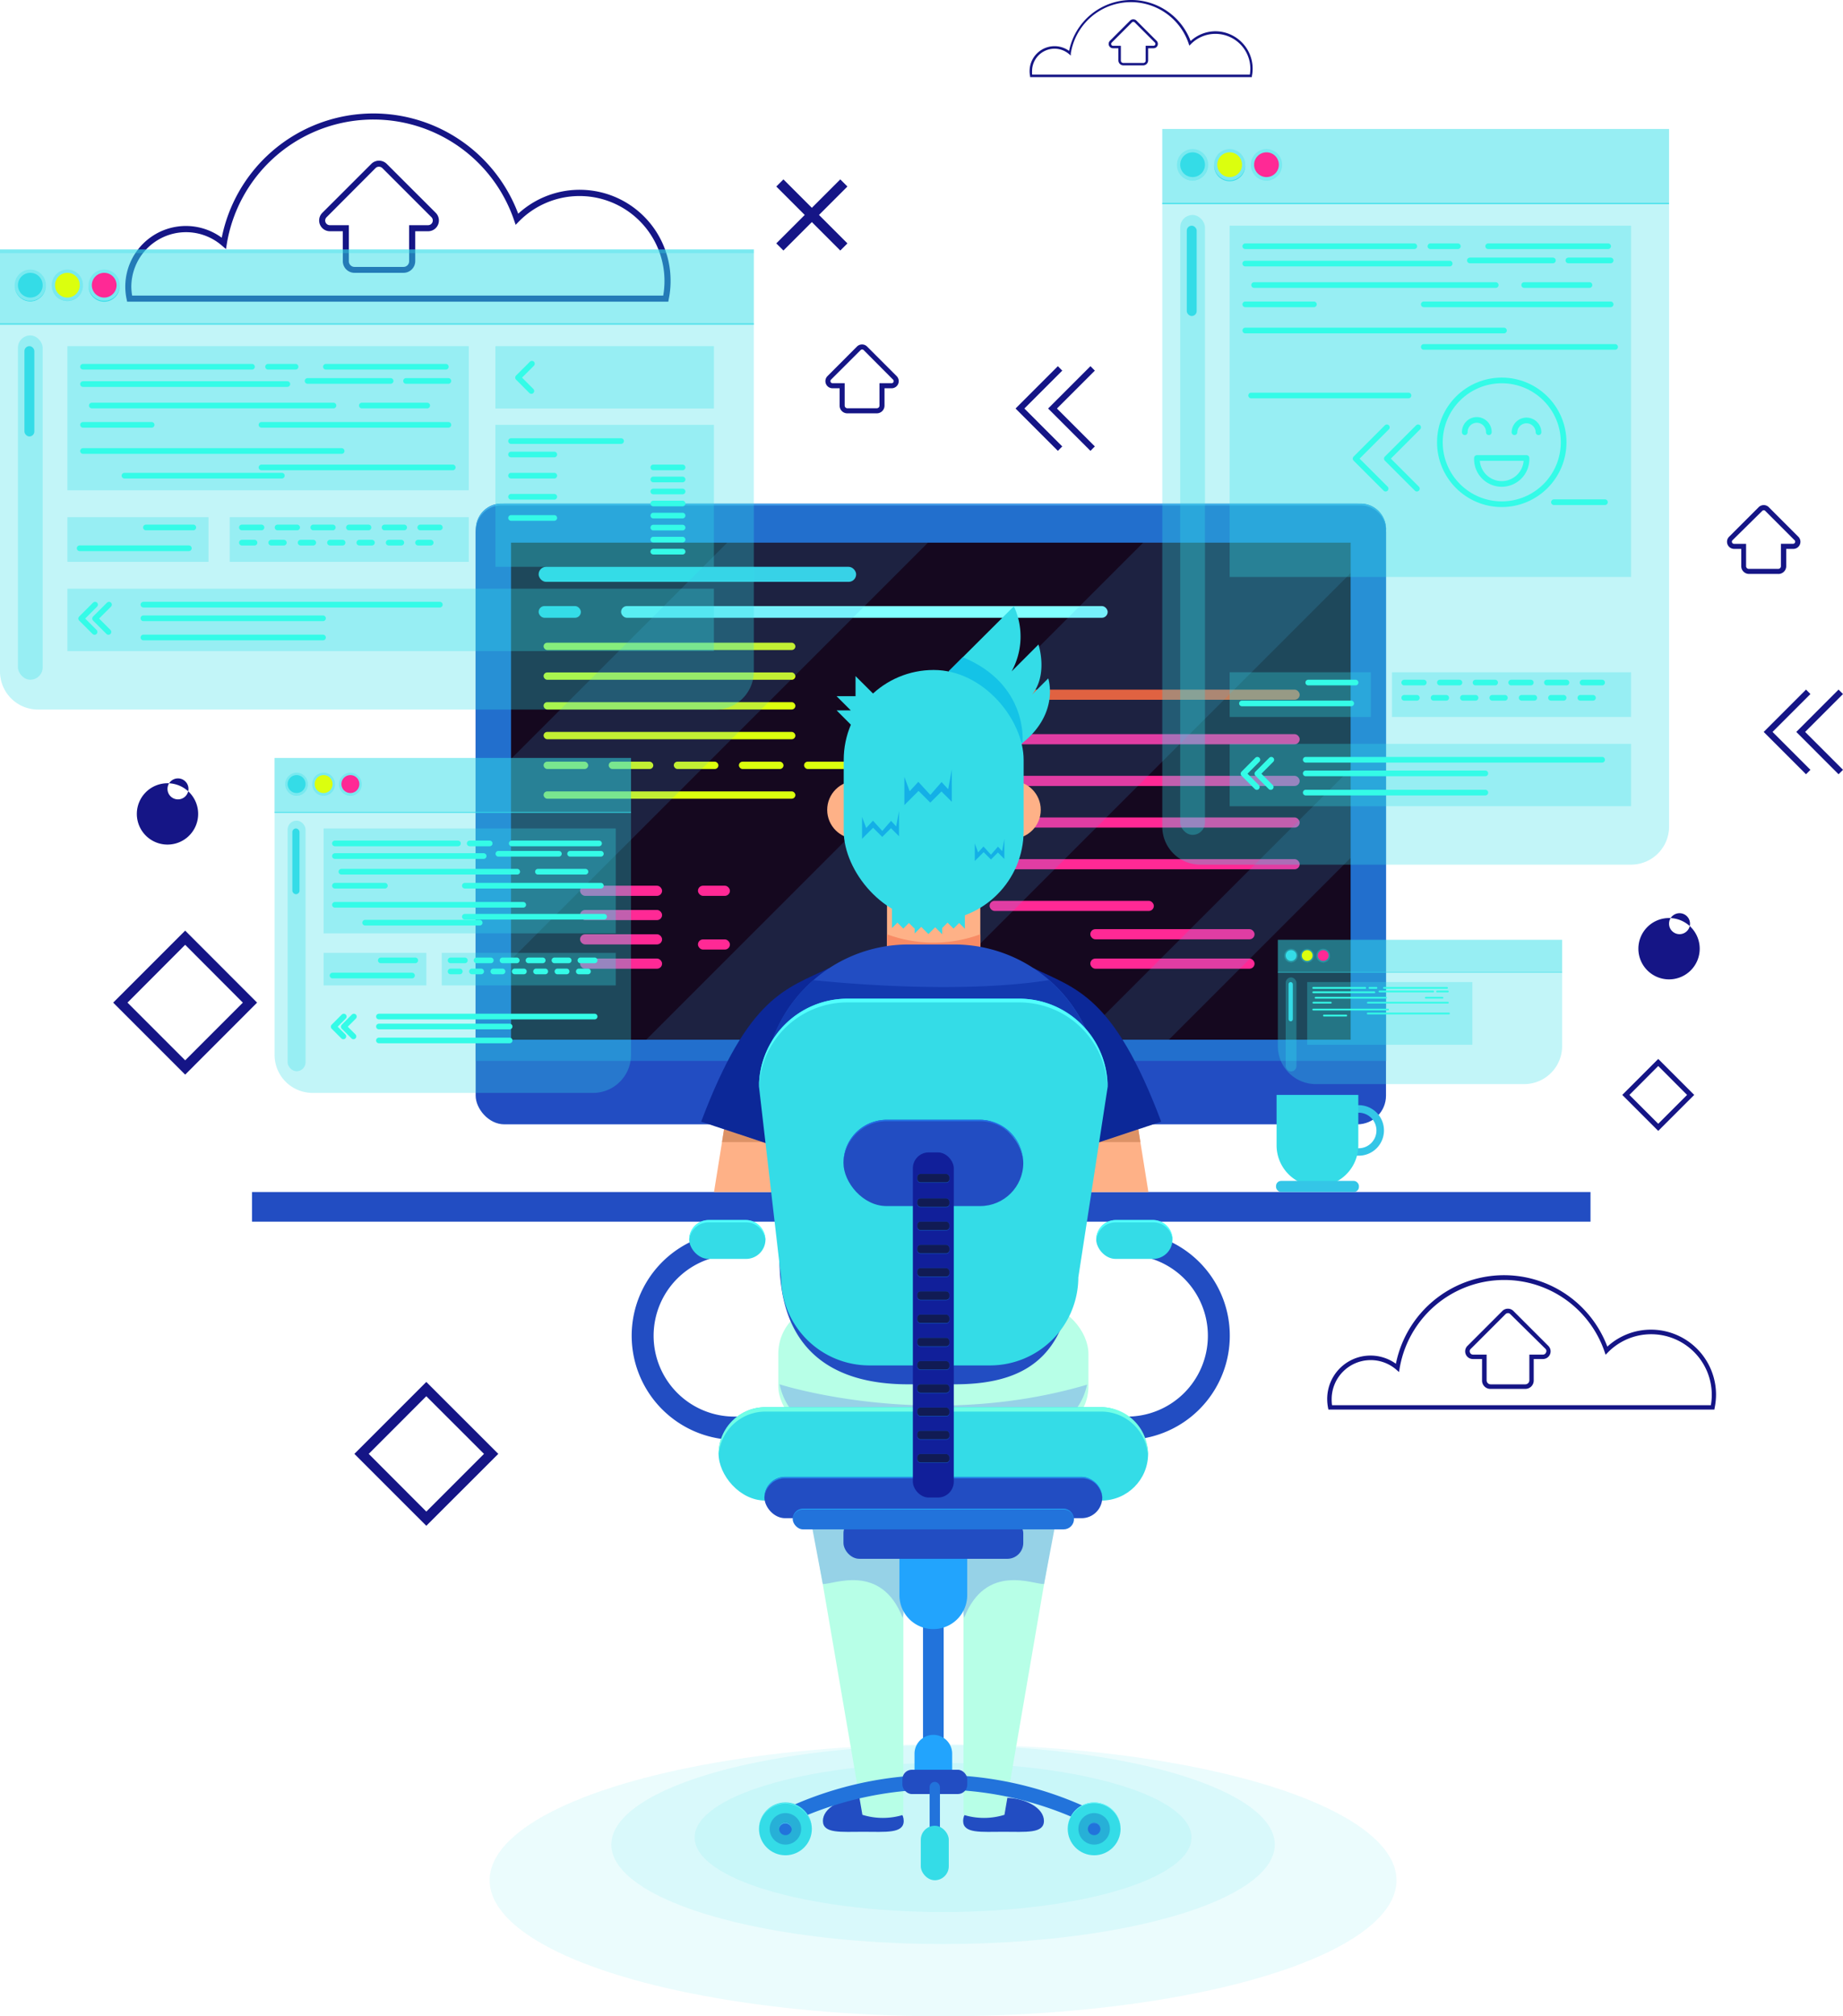 <svg xmlns="http://www.w3.org/2000/svg" width="325.12" height="355.603" viewBox="0 0 325.12 355.603"><defs><style>.a,.ak,.al,.g{fill:#34dce7;}.a{opacity:0.1;}.b,.w{fill:#224dc2;}.c{fill:#226fcd;}.d{fill:#479ee8;}.e{fill:#15081f;}.f{fill:#80ffff;}.h{fill:#dbff0e;}.i{fill:#ff551f;}.j{fill:#ff2995;}.k{opacity:0.17;}.l{fill:#feb187;}.m{fill:#f88b65;}.n{fill:#b7ffe7;}.o{fill:#96d2e7;}.p{fill:#14c3e7;}.q{fill:#14afe7;}.r{fill:#dc9266;}.s{fill:#0c2898;}.t{fill:#133aaf;}.u{fill:#2273db;}.v{fill:#22a4fd;}.w{opacity:0.65;}.x{fill:#52fffd;}.y{fill:#70ffe7;}.z{fill:#2293f0;}.aa{fill:#22b2ff;}.ab{fill:#7ff;}.ac{fill:#27b0d7;}.ad{fill:#5fffff;}.ae{fill:#226ee5;}.af{fill:#111f9a;}.ag{fill:#1159c9;}.ah{fill:#111b54;}.ai{fill:#34c6e7;}.aj{fill:#151586;}.ak{opacity:0.3;}.al{opacity:0.66;}.am{fill:none;stroke:#34fbe7;stroke-linecap:round;stroke-linejoin:round;}.an{fill:#34fbe7;}</style></defs><g transform="translate(0 0.001)"><g transform="translate(0 -0.001)"><ellipse class="a" cx="79.988" cy="23.987" rx="79.988" ry="23.987" transform="translate(86.377 307.63)"/><ellipse class="a" cx="58.523" cy="17.544" rx="58.523" ry="17.544" transform="translate(107.842 307.781)"/><ellipse class="a" cx="43.821" cy="13.143" rx="43.821" ry="13.143" transform="translate(122.544 310.927)"/><rect class="b" width="236.124" height="5.23" transform="translate(44.454 210.231)"/><rect class="b" width="160.591" height="109.481" rx="5.05" transform="translate(83.909 88.81)"/><path class="c" d="M250.275,99.67H98.675a4.509,4.509,0,0,0-4.455,4.455v93.852H254.775V104.17a4.509,4.509,0,0,0-4.5-4.5Z" transform="translate(-10.267 -10.86)"/><path class="d" d="M250.275,99.67H98.675a4.509,4.509,0,0,0-4.455,4.455v.321a4.509,4.509,0,0,1,4.455-4.455h151.6a4.509,4.509,0,0,1,4.5,4.455v-.321a4.509,4.509,0,0,0-4.5-4.455Z" transform="translate(-10.267 -10.86)"/><rect class="e" width="148.107" height="87.66" transform="translate(90.155 95.707)"/><rect class="f" width="85.842" height="2.067" rx="1.034" transform="translate(109.561 106.889)"/><rect class="g" width="56.01" height="2.655" rx="1.328" transform="translate(95.02 99.966)"/><rect class="g" width="7.449" height="2.067" rx="1.034" transform="translate(95.02 106.889)"/><rect class="h" width="44.418" height="1.292" rx="0.646" transform="translate(95.893 113.349)"/><rect class="h" width="44.418" height="1.292" rx="0.646" transform="translate(95.893 118.597)"/><rect class="h" width="44.418" height="1.292" rx="0.646" transform="translate(95.893 123.836)"/><rect class="h" width="44.418" height="1.292" rx="0.646" transform="translate(95.893 129.085)"/><rect class="h" width="7.868" height="1.292" rx="0.646" transform="translate(95.893 134.333)"/><rect class="h" width="7.868" height="1.292" rx="0.646" transform="translate(107.378 134.333)"/><rect class="h" width="7.868" height="1.292" rx="0.646" transform="translate(118.864 134.333)"/><rect class="h" width="7.868" height="1.292" rx="0.646" transform="translate(130.349 134.333)"/><rect class="h" width="7.868" height="1.292" rx="0.646" transform="translate(141.844 134.333)"/><rect class="h" width="7.868" height="1.292" rx="0.646" transform="translate(153.329 134.333)"/><rect class="h" width="44.418" height="1.292" rx="0.646" transform="translate(95.893 139.572)"/><rect class="i" width="54.701" height="1.791" rx="0.895" transform="translate(174.571 121.627)"/><rect class="j" width="54.701" height="1.791" rx="0.895" transform="translate(174.571 129.477)"/><rect class="j" width="54.701" height="1.791" rx="0.895" transform="translate(174.571 136.828)"/><rect class="j" width="54.701" height="1.791" rx="0.895" transform="translate(174.571 144.17)"/><rect class="j" width="54.701" height="1.791" rx="0.895" transform="translate(174.571 151.521)"/><rect class="j" width="28.976" height="1.791" rx="0.895" transform="translate(174.571 158.872)"/><rect class="j" width="28.976" height="1.791" rx="0.895" transform="translate(192.338 163.871)"/><rect class="j" width="28.976" height="1.791" rx="0.895" transform="translate(192.338 169.056)"/><rect class="j" width="14.47" height="1.791" rx="0.895" transform="translate(102.326 169.056)"/><rect class="j" width="14.47" height="1.791" rx="0.895" transform="translate(102.326 164.771)"/><rect class="j" width="14.47" height="1.791" rx="0.895" transform="translate(102.326 160.485)"/><rect class="j" width="14.47" height="1.791" rx="0.895" transform="translate(102.326 156.208)"/><rect class="j" width="5.64" height="1.791" rx="0.895" transform="translate(123.123 156.208)"/><rect class="j" width="5.64" height="1.791" rx="0.895" transform="translate(123.123 165.679)"/><g class="k" transform="translate(90.155 95.707)"><path class="d" d="M261.555,167.886V152.15l-47.795,47.8h15.727Z" transform="translate(-113.448 -112.285)"/><path class="d" d="M169.917,195.07,252.2,112.783V107.41H215.609L127.94,195.07Z" transform="translate(-104.096 -107.41)"/><path class="d" d="M101.18,145.537v35.427l73.546-73.555H139.307Z" transform="translate(-101.18 -107.41)"/></g><rect class="l" width="16.457" height="12.385" transform="translate(156.474 155.058)"/><path class="m" d="M175.61,184.92a23.666,23.666,0,0,0,16.457,0v3.564l-4.526.829-3.7.757-8.233-2.718Z" transform="translate(-19.136 -20.149)"/><rect class="n" width="54.709" height="23.015" rx="8.65" transform="translate(137.299 230.101)"/><path class="o" d="M208.586,274.062c-28.228,8.331-54.237-.062-54.246-.062a11.236,11.236,0,0,0,10.969,8.982h32.318A11.245,11.245,0,0,0,208.586,274.062Z" transform="translate(-16.818 -29.856)"/><path class="g" d="M187.84,131.45,199.325,120a12.742,12.742,0,0,1-.4,11.485l4.74-4.74s2.13,6.4-2.192,9.9l3.912-3.921s2.459,7.271-6.62,12.84Z" transform="translate(-20.468 -13.075)"/><path class="p" d="M197.237,144.666l3.618.472h0c0-.276.953-10.3-10.55-15.058l-2.495,2.495Z" transform="translate(-20.465 -14.174)"/><circle class="l" cx="5.106" cy="5.106" r="5.106" transform="translate(173.386 137.728)"/><circle class="l" cx="5.106" cy="5.106" r="5.106" transform="translate(145.924 137.728)"/><rect class="g" width="31.739" height="44.24" rx="15.869" transform="translate(148.838 118.161)"/><path class="q" d="M170.67,161.564v3.867l1.951-1.951,1.613,1.613,1.541-1.541,1.417,1.426V160.53l-.5,2.718-.909-.989-1.541,1.782-1.648-1.809-1.194,1.292Z" transform="translate(-18.597 -17.492)"/><path class="q" d="M179.05,153.619v4.963l2.5-2.5,2.067,2.067,1.969-1.969L187.417,158v-5.7l-.642,3.484-1.167-1.265-1.978,2.272-2.121-2.308-1.524,1.657Z" transform="translate(-19.511 -16.595)"/><path class="q" d="M192.99,166.85v3.092l1.559-1.559,1.292,1.292,1.23-1.23,1.132,1.141V166.03l-.392,2.174-.731-.793-1.239,1.417-1.319-1.443-.944,1.043Z" transform="translate(-21.03 -18.091)"/><path class="g" d="M181.09,180.12v4.134l1.158-1.158,1.265,1.265,1.194-1.194,1.23,1.23V180.12Z" transform="translate(-19.733 -19.626)"/><path class="g" d="M185.85,179.77l.606,3.5.953-.962,1.051,1.051.989-.989,1.016,1.016v-3.546Z" transform="translate(-20.252 -19.588)"/><path class="g" d="M176.59,179.841v3.43l.962-.962,1.042,1.051.989-.989,1.016,1.016.374-3.618Z" transform="translate(-19.243 -19.588)"/><path class="g" d="M172.527,137.366l-3.555-3.546v3.546H165.63l2.5,2.5h-2.5l2.709,2.718h4.188Z" transform="translate(-18.048 -14.581)"/><path class="l" d="M143.133,223.163l-1.773,11.067h10.452V221.782l-7.4-1.542" transform="translate(-15.404 -23.998)"/><path class="r" d="M150.087,225.774H142.95l.356-2.254Z" transform="translate(-15.577 -24.356)"/><path class="s" d="M161.363,191.62c-7.485,3.662-14.141,4.785-22.543,27.087l12.724,4.223S159.92,202.09,161.363,191.62Z" transform="translate(-15.127 -20.88)"/><path class="l" d="M224.309,223.163l1.773,11.067H215.63V221.782l7.4-1.542" transform="translate(-23.497 -23.998)"/><path class="r" d="M217.76,225.774H224.9l-.356-2.254Z" transform="translate(-23.729 -24.356)"/><path class="s" d="M204.6,191.62c7.476,3.662,14.141,4.785,22.543,27.087l-12.724,4.223S206.043,202.09,204.6,191.62Z" transform="translate(-22.295 -20.88)"/><path class="b" d="M184.883,264.513h-8.215c-14,0-22.686-6.629-22.686-22.035L151.22,212.4a25.528,25.528,0,0,1,25.448-25.457h8.215A25.528,25.528,0,0,1,210.331,212.4l-4.348,28.272C205.938,258.436,198.837,264.513,184.883,264.513Z" transform="translate(-16.478 -20.37)"/><path class="t" d="M201.654,194c-16.306,2.548-38.02.374-41.585,0a25.493,25.493,0,0,0-7.77,12.172l2.531.267,10.3,1.452,13.2,2.067,12.18.775,13.989-1.541L209,204.9a25.6,25.6,0,0,0-7.342-10.9Z" transform="translate(-16.596 -21.139)"/><path class="b" d="M162.92,359.919c0,2.263,3.181,1.916,7.128,1.916s7.128.347,7.128-1.916-3.181-4.1-7.128-4.1S162.92,357.656,162.92,359.919Z" transform="translate(-17.753 -38.772)"/><path class="n" d="M157.83,284.08l11.5,66.943a12.162,12.162,0,0,0,7.226,0V300.234Z" transform="translate(-17.198 -30.955)"/><path class="o" d="M176.84,303.089l-.615-1.132-.677-.089L160.4,300.3l2.228,11.788c1.862.1,10.274-3.787,14.087,5.952l.134-.677Z" transform="translate(-17.478 -32.722)"/><path class="b" d="M204.937,359.919c0,2.263-3.181,1.916-7.128,1.916s-7.128.347-7.128-1.916,3.181-4.1,7.128-4.1S204.937,357.656,204.937,359.919Z" transform="translate(-20.778 -38.772)"/><path class="n" d="M209.479,284.08l-11.5,66.943a12.162,12.162,0,0,1-7.226,0V300.234Z" transform="translate(-20.785 -30.955)"/><path class="o" d="M190.749,303.089l.615-1.132.677-.089,15.148-1.568-2.228,11.788c-1.862.1-10.274-3.787-14.087,5.952l-.134-.677Z" transform="translate(-20.784 -32.722)"/><rect class="u" width="45.737" height="3.644" rx="1.41" transform="translate(162.827 312.121) rotate(-90)"/><path class="v" d="M184.049,297.55h1.185a4.794,4.794,0,0,1,4.794,4.794v11.414a5.979,5.979,0,0,1-5.979,5.979h0a5.979,5.979,0,0,1-5.979-5.979V303.529a5.979,5.979,0,0,1,5.979-5.979Z" transform="translate(-19.404 -32.422)"/><path class="w" d="M190.04,303.775a14.737,14.737,0,0,0-11.94,0v-4.259a14.737,14.737,0,0,1,11.94,0Z" transform="translate(-19.407 -32.499)"/><path class="b" d="M150.9,280.51H143.31a18.373,18.373,0,0,1-1-36.711,2.163,2.163,0,0,1,.339,0h.659a2.049,2.049,0,1,1,0,4.09,14.257,14.257,0,1,0,0,28.513H150.9a2.049,2.049,0,0,1,0,4.1Z" transform="translate(-13.629 -26.565)"/><rect class="g" width="13.455" height="6.852" rx="3.426" transform="translate(121.581 215.176)"/><path class="x" d="M139.88,241.891h6.6a3.422,3.422,0,0,1,3.4,3.226,1.708,1.708,0,0,0,0-.2,3.439,3.439,0,0,0-3.43-3.43H139.88a3.439,3.439,0,0,0-3.43,3.43,1.708,1.708,0,0,0,0,.2A3.422,3.422,0,0,1,139.88,241.891Z" transform="translate(-14.868 -26.314)"/><path class="b" d="M214.265,280.51h7.556a18.373,18.373,0,0,0,1-36.711,2.163,2.163,0,0,0-.339,0h-.659a2.049,2.049,0,1,0,0,4.09,14.257,14.257,0,1,1,0,28.513h-7.592a2.049,2.049,0,0,0,0,4.1Z" transform="translate(-23.121 -26.565)"/><rect class="g" width="13.455" height="6.852" rx="3.426" transform="translate(206.835 222.028) rotate(180)"/><path class="x" d="M227.056,241.891h-6.6a3.422,3.422,0,0,0-3.4,3.226,1.7,1.7,0,0,1,0-.2,3.439,3.439,0,0,1,3.43-3.431h6.6a3.439,3.439,0,0,1,3.43,3.43,1.7,1.7,0,0,1,0,.2,3.422,3.422,0,0,0-3.457-3.226Z" transform="translate(-23.651 -26.314)"/><rect class="g" width="75.765" height="16.466" rx="8.233" transform="translate(126.767 248.18)"/><path class="y" d="M150.5,279.305h59.3a8.251,8.251,0,0,1,8.215,7.85c0-.134,0-.258,0-.392a8.26,8.26,0,0,0-8.233-8.233H150.5a8.26,8.26,0,0,0-8.233,8.233v.392A8.251,8.251,0,0,1,150.5,279.305Z" transform="translate(-15.503 -30.35)"/><path class="g" d="M191.07,262.351H169.686a15.575,15.575,0,0,1-15.531-15.531l-3.885-33.61A15.575,15.575,0,0,1,165.8,197.68h30.447a15.575,15.575,0,0,1,15.531,15.531L206.6,246.82A15.575,15.575,0,0,1,191.07,262.351Z" transform="translate(-16.374 -21.54)"/><path class="x" d="M165.8,198.33h30.447a15.566,15.566,0,0,1,15.5,15.076v-.2a15.575,15.575,0,0,0-15.531-15.531H165.8a15.575,15.575,0,0,0-15.531,15.531v.241A15.575,15.575,0,0,1,165.8,198.33Z" transform="translate(-16.374 -21.54)"/><rect class="b" width="59.601" height="7.289" rx="3.644" transform="translate(134.849 260.467)"/><rect class="b" width="31.721" height="7.289" rx="2.81" transform="translate(148.794 267.631)"/><path class="z" d="M154.984,292.556H207.3a3.644,3.644,0,0,1,3.627,3.564.454.454,0,0,0,0-.116,3.653,3.653,0,0,0-3.644-3.644H154.984A3.653,3.653,0,0,0,151.34,296s0,.08,0,.116A3.662,3.662,0,0,1,154.984,292.556Z" transform="translate(-16.491 -31.857)"/><rect class="u" width="49.622" height="3.644" rx="1.822" transform="translate(139.839 266.081)"/><path class="aa" d="M158.777,298.747h45.968a1.782,1.782,0,0,1,1.782,1.782v-.062a1.827,1.827,0,0,0-1.782-1.827H158.777a1.827,1.827,0,0,0-1.827,1.827v.062a1.782,1.782,0,0,1,1.827-1.782Z" transform="translate(-17.102 -32.541)"/><path class="v" d="M181.06,352.363V346.7a3.324,3.324,0,0,1,3.315-3.315h0A3.324,3.324,0,0,1,187.7,346.7v5.658" transform="translate(-19.73 -37.418)"/><path class="u" d="M156.843,359.373a1.3,1.3,0,0,1-.535-2.477,63.263,63.263,0,0,1,52,0,1.294,1.294,0,1,1-1.06,2.361,60.59,60.59,0,0,0-49.9,0A1.283,1.283,0,0,1,156.843,359.373Z" transform="translate(-16.951 -38.28)"/><rect class="b" width="11.441" height="4.286" rx="1.66" transform="translate(159.192 312.121)"/><rect class="u" width="1.818" height="11.485" rx="0.909" transform="translate(163.995 314.259)"/><rect class="g" width="4.936" height="9.605" rx="2.468" transform="translate(162.435 322.002)"/><circle class="g" cx="4.66" cy="4.66" r="4.66" transform="translate(188.355 317.886)"/><path class="ab" d="M216.05,356.886a4.66,4.66,0,0,1,4.66,4.6v-.054a4.66,4.66,0,1,0-9.32,0v.062A4.642,4.642,0,0,1,216.05,356.886Z" transform="translate(-23.035 -38.876)"/><circle class="ac" cx="2.78" cy="2.78" r="2.78" transform="translate(190.236 319.766)"/><circle class="u" cx="1.114" cy="1.114" r="1.114" transform="translate(191.902 321.432)"/><path class="ad" d="M216.484,360.807a1.114,1.114,0,0,1,1.114,1.087h0a1.114,1.114,0,0,0-2.228,0h0A1.1,1.1,0,0,1,216.484,360.807Z" transform="translate(-23.468 -39.312)"/><circle class="g" cx="4.66" cy="4.66" r="4.66" transform="translate(133.896 317.886)"/><path class="ab" d="M154.928,356.9a4.651,4.651,0,0,1,4.651,4.6v-.063a4.669,4.669,0,0,0-9.329,0v.062a4.66,4.66,0,0,1,4.678-4.6Z" transform="translate(-16.372 -38.89)"/><circle class="ac" cx="2.78" cy="2.78" r="2.78" transform="translate(135.776 319.766)"/><circle class="u" cx="1.114" cy="1.114" r="1.114" transform="translate(137.442 321.432)"/><path class="ad" d="M155.362,360.81a1.1,1.1,0,0,1,1.1,1.087h0a1.123,1.123,0,0,0-2.236,0h0a1.114,1.114,0,0,1,1.132-1.087Z" transform="translate(-16.806 -39.316)"/><rect class="b" width="31.721" height="15.21" rx="7.605" transform="translate(148.794 197.498)"/><path class="ae" d="M191.1,221.65H174.591a7.627,7.627,0,0,0-7.6,7.6h0v.125a7.627,7.627,0,0,1,7.6-7.476H191.1a7.636,7.636,0,0,1,7.6,7.476v-.125h0a7.627,7.627,0,0,0-7.6-7.6Z" transform="translate(-18.196 -24.152)"/><rect class="af" width="7.217" height="60.866" rx="2.79" transform="translate(161.036 203.245)"/><rect class="ag" width="5.676" height="1.568" rx="0.57" transform="translate(161.812 207.041)"/><rect class="ah" width="5.676" height="1.488" rx="0.57" transform="translate(161.812 207.041)"/><rect class="ag" width="5.676" height="1.568" rx="0.57" transform="translate(161.812 211.354)"/><rect class="ah" width="5.676" height="1.488" rx="0.57" transform="translate(161.812 211.354)"/><rect class="ag" width="5.676" height="1.568" rx="0.57" transform="translate(161.812 215.452)"/><rect class="ah" width="5.676" height="1.488" rx="0.57" transform="translate(161.812 215.452)"/><rect class="ag" width="5.676" height="1.568" rx="0.57" transform="translate(161.812 219.551)"/><rect class="ah" width="5.676" height="1.488" rx="0.57" transform="translate(161.812 219.551)"/><rect class="ag" width="5.676" height="1.568" rx="0.57" transform="translate(161.812 223.65)"/><rect class="ah" width="5.676" height="1.488" rx="0.57" transform="translate(161.812 223.65)"/><rect class="ag" width="5.676" height="1.568" rx="0.57" transform="translate(161.812 227.749)"/><rect class="ah" width="5.676" height="1.488" rx="0.57" transform="translate(161.812 227.749)"/><rect class="ag" width="5.676" height="1.568" rx="0.57" transform="translate(161.812 231.847)"/><rect class="ah" width="5.676" height="1.488" rx="0.57" transform="translate(161.812 231.847)"/><rect class="ag" width="5.676" height="1.568" rx="0.57" transform="translate(161.812 235.946)"/><rect class="ah" width="5.676" height="1.488" rx="0.57" transform="translate(161.812 235.946)"/><rect class="ag" width="5.676" height="1.568" rx="0.57" transform="translate(161.812 240.045)"/><rect class="ah" width="5.676" height="1.488" rx="0.57" transform="translate(161.812 240.045)"/><rect class="ag" width="5.676" height="1.568" rx="0.57" transform="translate(161.812 244.144)"/><rect class="ah" width="5.676" height="1.488" rx="0.57" transform="translate(161.812 244.144)"/><rect class="ag" width="5.676" height="1.568" rx="0.57" transform="translate(161.812 248.242)"/><rect class="ah" width="5.676" height="1.488" rx="0.57" transform="translate(161.812 248.242)"/><rect class="ag" width="5.676" height="1.568" rx="0.57" transform="translate(161.812 252.341)"/><rect class="ah" width="5.676" height="1.488" rx="0.57" transform="translate(161.812 252.341)"/><rect class="ag" width="5.676" height="1.568" rx="0.57" transform="translate(161.812 256.44)"/><rect class="ah" width="5.676" height="1.488" rx="0.57" transform="translate(161.812 256.44)"/><path class="ai" d="M268.455,227.66a4.455,4.455,0,1,1,4.455-4.455A4.455,4.455,0,0,1,268.455,227.66Zm0-7.583a3.136,3.136,0,1,0,3.128,3.136A3.136,3.136,0,0,0,268.455,220.078Z" transform="translate(-28.767 -23.836)"/><path class="g" d="M267.157,216.72v8.91a7.226,7.226,0,0,1-7.208,7.208h0a7.226,7.226,0,0,1-7.208-7.208v-8.91Z" transform="translate(-27.54 -23.615)"/><rect class="ai" width="14.622" height="1.96" rx="0.9" transform="translate(225.102 208.271)"/><path class="aj" d="M120.6,55.65H25.13l-.089-.428A10.692,10.692,0,0,1,41.819,44.369a27.292,27.292,0,0,1,52.3-4.232,16.039,16.039,0,0,1,26.882,11.869,15.637,15.637,0,0,1-.33,3.217ZM26.012,54.581H119.7a14.711,14.711,0,0,0,.223-2.575A14.987,14.987,0,0,0,94.274,41.474l-.606.624-.285-.829A26.214,26.214,0,0,0,42.719,45.43l-.151.945-.731-.624A9.65,9.65,0,0,0,25.87,53.075,10.692,10.692,0,0,0,26.012,54.581Z" transform="translate(-2.703 -2.446)"/><path class="aj" d="M78.078,51.581H69.417a2.058,2.058,0,0,1-2.058-2.058V44.248h-2.29a1.9,1.9,0,0,1-1.337-3.234l8.679-8.67a1.925,1.925,0,0,1,2.673,0l8.679,8.67a1.9,1.9,0,0,1-1.345,3.234H80.137v5.3a2.067,2.067,0,0,1-2.058,2.032ZM73.712,32.87a.811.811,0,0,0-.579.241L64.49,41.78a.82.82,0,0,0,.579,1.4h3.359V49.55a.989.989,0,0,0,.989.989h8.661a.989.989,0,0,0,.98-.989V43.179h3.359a.829.829,0,0,0,.588-1.4L74.327,33.1A.891.891,0,0,0,73.712,32.87Z" transform="translate(-6.885 -3.465)"/><path class="aj" d="M243.054,13.606H203.929v-.178a4.169,4.169,0,0,1-.089-.891,4.4,4.4,0,0,1,6.968-3.564,11.191,11.191,0,0,1,21.438-1.738,6.5,6.5,0,0,1,4.455-1.72,6.594,6.594,0,0,1,6.487,6.594,6.493,6.493,0,0,1-.134,1.319Zm-38.76-.446h38.4a6.88,6.88,0,0,0,.089-1.051,6.157,6.157,0,0,0-6.148-6.139A6.059,6.059,0,0,0,232.273,7.8l-.249.249-.116-.339a10.746,10.746,0,0,0-20.8,1.711V9.8l-.3-.258a3.956,3.956,0,0,0-6.531,3,3.5,3.5,0,0,0,.018.615Z" transform="translate(-22.212 0.001)"/><path class="aj" d="M225.621,11.947h-3.564a.891.891,0,0,1-.846-.846V8.926h-.936a.766.766,0,0,1-.722-.472.784.784,0,0,1,.169-.846l3.564-3.564a.793.793,0,0,1,1.1,0l3.564,3.564a.784.784,0,0,1,.169.846.766.766,0,0,1-.722.472h-.936v2.183a.891.891,0,0,1-.838.838Zm-1.782-7.681a.312.312,0,0,0-.241.1l-3.564,3.564a.334.334,0,0,0,.241.57h1.372v2.611a.419.419,0,0,0,.41.41h3.564a.41.41,0,0,0,.4-.41V8.489H227.4a.334.334,0,0,0,.241-.57l-3.564-3.564a.321.321,0,0,0-.232-.089Z" transform="translate(-23.918 -0.416)"/><path class="aj" d="M331.058,276.1H262.974l-.062-.3a8.143,8.143,0,0,1-.151-1.541,7.645,7.645,0,0,1,12.118-6.237,19.469,19.469,0,0,1,37.3-3.021,11.352,11.352,0,0,1,7.707-2.994,11.476,11.476,0,0,1,11.468,11.423,11.76,11.76,0,0,1-.232,2.3Zm-67.442-.766h66.827a10.565,10.565,0,0,0,.16-1.836,10.692,10.692,0,0,0-18.293-7.511l-.437.446-.2-.588a18.712,18.712,0,0,0-36.131,2.967l-.107.668-.517-.445a6.888,6.888,0,0,0-11.37,5.221,7.222,7.222,0,0,0,.062,1.043Z" transform="translate(-28.632 -27.503)"/><path class="aj" d="M300.7,273.18h-6.175a1.47,1.47,0,0,1-1.47-1.47v-3.8h-1.631a1.354,1.354,0,0,1-.953-2.308l6.184-6.184a1.381,1.381,0,0,1,1.916,0l6.184,6.184a1.354,1.354,0,0,1-.953,2.308h-1.631v3.778a1.47,1.47,0,0,1-1.47,1.488Zm-3.083-13.365a.579.579,0,0,0-.419.178l-6.148,6.139a.544.544,0,0,0-.125.633.561.561,0,0,0,.535.365h2.4v4.544a.713.713,0,0,0,.7.7H300.7a.713.713,0,0,0,.7-.7V267.13h2.4a.561.561,0,0,0,.535-.365.543.543,0,0,0-.071-.633l-6.237-6.148a.579.579,0,0,0-.374-.178Z" transform="translate(-31.609 -28.226)"/><rect class="ak" width="132.978" height="0.65" transform="translate(0 44)"/><path class="ak" d="M0,49.38H132.978v74.437a6.7,6.7,0,0,1-6.7,6.7H6.7A6.7,6.7,0,0,1,0,123.808Z" transform="translate(0 -5.38)"/><rect class="ak" width="70.81" height="25.421" transform="translate(11.886 61.045)"/><rect class="ak" width="24.895" height="7.886" transform="translate(11.886 91.207)"/><rect class="ak" width="42.173" height="7.886" transform="translate(40.524 91.207)"/><rect class="ak" width="38.546" height="11.004" transform="translate(87.393 61.045)"/><rect class="ak" width="114.052" height="11.004" transform="translate(11.886 103.824)"/><rect class="ak" width="38.546" height="25.038" transform="translate(87.393 74.928)"/><rect class="ak" width="132.978" height="13.267" transform="translate(0 44)"/><circle class="ak" cx="2.753" cy="2.753" r="2.753" transform="translate(2.593 47.546)"/><path class="g" d="M5.663,59.2A2.744,2.744,0,0,1,2.91,56.48h0a2.78,2.78,0,0,0,2.753,2.833,2.78,2.78,0,0,0,2.744-2.807h0A2.744,2.744,0,0,1,5.663,59.2Z" transform="translate(-0.317 -6.154)"/><circle class="ak" cx="2.753" cy="2.753" r="2.753" transform="translate(9.133 47.546)"/><path class="g" d="M13,59.2A2.744,2.744,0,0,1,10.25,56.48h0a2.753,2.753,0,1,0,5.507,0h0A2.744,2.744,0,0,1,13,59.2Z" transform="translate(-1.117 -6.154)"/><circle class="ak" cx="2.753" cy="2.753" r="2.753" transform="translate(15.629 47.546)"/><path class="g" d="M20.293,59.2a2.744,2.744,0,0,1-2.753-2.718h0a2.753,2.753,0,1,0,5.5,0h0A2.744,2.744,0,0,1,20.293,59.2Z" transform="translate(-1.911 -6.154)"/><rect class="al" width="132.978" height="0.258" transform="translate(0 57.009)"/><circle class="g" cx="2.183" cy="2.183" r="2.183" transform="translate(3.163 48.116)"/><circle class="h" cx="2.183" cy="2.183" r="2.183" transform="translate(9.703 48.116)"/><circle class="j" cx="2.183" cy="2.183" r="2.183" transform="translate(16.199 48.116)"/><rect class="ak" width="4.366" height="60.724" rx="2.183" transform="translate(3.163 59.156)"/><rect class="g" width="1.746" height="15.932" rx="0.873" transform="translate(4.313 61.045)"/><line class="am" x2="29.814" transform="translate(14.64 64.681)"/><line class="am" x2="4.856" transform="translate(47.287 64.681)"/><line class="am" x2="21.162" transform="translate(57.489 64.681)"/><line class="am" x2="36.051" transform="translate(14.64 67.737)"/><line class="am" x2="14.657" transform="translate(54.255 67.185)"/><line class="am" x2="7.467" transform="translate(71.63 67.185)"/><line class="am" x2="42.627" transform="translate(16.199 71.524)"/><line class="am" x2="11.53" transform="translate(63.834 71.524)"/><line class="am" x1="32.968" transform="translate(46.129 74.928)"/><line class="am" x1="45.63" transform="translate(14.64 79.543)"/><line class="am" x2="33.743" transform="translate(46.129 82.439)"/><line class="am" x1="27.765" transform="translate(21.955 83.891)"/><line class="am" x2="12.109" transform="translate(14.64 74.928)"/><line class="am" x1="8.358" transform="translate(25.742 93.025)"/><line class="am" x1="19.264" transform="translate(14.052 96.696)"/><line class="am" x2="3.457" transform="translate(42.672 93.025)"/><line class="am" x2="3.457" transform="translate(48.962 93.025)"/><line class="am" x2="3.448" transform="translate(55.262 93.025)"/><line class="am" x2="3.448" transform="translate(61.553 93.025)"/><line class="am" x2="3.457" transform="translate(67.843 93.025)"/><line class="am" x2="3.457" transform="translate(74.134 93.025)"/><line class="am" x2="2.228" transform="translate(42.672 95.707)"/><line class="am" x2="2.228" transform="translate(47.848 95.707)"/><line class="am" x2="2.228" transform="translate(53.034 95.707)"/><line class="am" x2="2.228" transform="translate(58.211 95.707)"/><line class="am" x2="2.228" transform="translate(63.388 95.707)"/><line class="am" x2="2.228" transform="translate(68.565 95.707)"/><line class="am" x2="2.228" transform="translate(73.751 95.707)"/><path class="am" d="M18.52,119.68l-2.45,2.45,2.361,2.361" transform="translate(-1.751 -13.04)"/><path class="am" d="M21.279,119.68l-2.459,2.45,2.361,2.361" transform="translate(-2.051 -13.04)"/><path class="am" d="M105.01,71.99l-2.45,2.45,2.352,2.361" transform="translate(-11.176 -7.844)"/><line class="am" x2="19.407" transform="translate(90.155 77.788)"/><line class="am" x2="7.627" transform="translate(90.155 80.158)"/><line class="am" x2="7.627" transform="translate(90.155 83.891)"/><line class="am" x2="7.627" transform="translate(90.155 87.616)"/><line class="am" x2="7.627" transform="translate(90.155 91.349)"/><line class="am" x1="5.168" transform="translate(115.246 82.439)"/><line class="am" x1="5.168" transform="translate(115.246 84.56)"/><line class="am" x1="5.168" transform="translate(115.246 86.68)"/><line class="am" x1="5.168" transform="translate(115.246 88.801)"/><line class="am" x1="5.168" transform="translate(115.246 90.931)"/><line class="am" x1="5.168" transform="translate(115.246 93.051)"/><line class="am" x1="5.168" transform="translate(115.246 95.172)"/><line class="am" x1="5.168" transform="translate(115.246 97.293)"/><line class="am" x2="52.295" transform="translate(25.296 106.639)"/><line class="am" x2="31.685" transform="translate(25.296 109.045)"/><line class="am" x2="31.685" transform="translate(25.296 112.431)"/><path class="ak" d="M54.36,150h62.88v52.393a6.7,6.7,0,0,1-6.7,6.7H61.061a6.7,6.7,0,0,1-6.7-6.7Z" transform="translate(-5.923 -16.344)"/><rect class="ak" width="51.537" height="18.498" transform="translate(57.088 146.112)"/><rect class="ak" width="18.124" height="5.738" transform="translate(57.088 168.058)"/><rect class="ak" width="30.696" height="5.738" transform="translate(77.93 168.058)"/><rect class="ak" width="62.88" height="9.659" transform="translate(48.437 133.7)"/><circle class="ak" cx="2.005" cy="2.005" r="2.005" transform="translate(50.317 136.275)"/><path class="g" d="M58.476,157.2a2,2,0,0,1-2-1.978h0a2,2,0,0,0,4.01,0h0a2,2,0,0,1-2.014,1.978Z" transform="translate(-6.154 -16.913)"/><circle class="ak" cx="2.005" cy="2.005" r="2.005" transform="translate(55.084 136.275)"/><path class="g" d="M63.824,157.2a2,2,0,0,1-2-1.978h0a2,2,0,1,0,4,0h0A2,2,0,0,1,63.824,157.2Z" transform="translate(-6.736 -16.913)"/><circle class="ak" cx="2.005" cy="2.005" r="2.005" transform="translate(59.806 136.275)"/><path class="g" d="M69.126,157.2a2,2,0,0,1-2-1.978h0a2,2,0,0,0,4.01,0h0a2,2,0,0,1-2.014,1.978Z" transform="translate(-7.315 -16.913)"/><rect class="al" width="62.88" height="0.187" transform="translate(48.437 143.172)"/><circle class="g" cx="1.586" cy="1.586" r="1.586" transform="translate(50.735 136.694)"/><circle class="h" cx="1.586" cy="1.586" r="1.586" transform="translate(55.502 136.694)"/><circle class="j" cx="1.586" cy="1.586" r="1.586" transform="translate(60.225 136.694)"/><rect class="ak" width="3.172" height="44.195" rx="1.58" transform="translate(50.735 144.731)"/><rect class="g" width="1.265" height="11.592" rx="0.63" transform="translate(51.573 146.112)"/><line class="am" x2="21.706" transform="translate(59.084 148.75)"/><line class="am" x2="3.528" transform="translate(82.857 148.75)"/><line class="am" x2="15.406" transform="translate(90.271 148.75)"/><line class="am" x2="26.241" transform="translate(59.084 150.977)"/><line class="am" x2="10.675" transform="translate(87.918 150.576)"/><line class="am" x2="5.426" transform="translate(100.571 150.576)"/><line class="am" x2="31.017" transform="translate(60.225 153.74)"/><line class="am" x2="8.385" transform="translate(94.895 153.74)"/><line class="am" x1="23.996" transform="translate(82.002 156.208)"/><line class="am" x1="33.218" transform="translate(59.084 159.576)"/><line class="am" x2="24.566" transform="translate(82.002 161.679)"/><line class="am" x1="20.209" transform="translate(64.413 162.73)"/><line class="am" x2="8.812" transform="translate(59.084 156.208)"/><line class="am" x1="6.077" transform="translate(67.175 169.377)"/><line class="am" x1="14.025" transform="translate(58.657 172.05)"/><line class="am" x2="2.513" transform="translate(79.489 169.377)"/><line class="am" x2="2.513" transform="translate(84.069 169.377)"/><line class="am" x2="2.513" transform="translate(88.649 169.377)"/><line class="am" x2="2.513" transform="translate(93.229 169.377)"/><line class="am" x2="2.513" transform="translate(97.809 169.377)"/><line class="am" x2="2.513" transform="translate(102.389 169.377)"/><line class="am" x2="1.622" transform="translate(79.489 171.328)"/><line class="am" x2="1.622" transform="translate(83.258 171.328)"/><line class="am" x2="1.622" transform="translate(87.027 171.328)"/><line class="am" x2="1.622" transform="translate(90.796 171.328)"/><line class="am" x2="1.622" transform="translate(94.565 171.328)"/><line class="am" x2="1.622" transform="translate(98.334 171.328)"/><line class="am" x2="1.622" transform="translate(102.103 171.328)"/><path class="am" d="M67.842,201.21,66.06,203l1.711,1.711" transform="translate(-7.198 -21.925)"/><path class="am" d="M69.842,201.21,68.06,203l1.711,1.711" transform="translate(-7.416 -21.925)"/><line class="am" x2="38.056" transform="translate(66.845 179.285)"/><line class="am" x2="23.06" transform="translate(66.845 181.041)"/><line class="am" x2="23.06" transform="translate(66.845 183.5)"/><path class="ak" d="M253,186h50.138v18.765a6.7,6.7,0,0,1-6.7,6.7H259.691a6.7,6.7,0,0,1-6.7-6.7V186Z" transform="translate(-27.568 -20.267)"/><rect class="ak" width="29.137" height="11.067" transform="translate(230.599 173.2)"/><rect class="ak" width="50.138" height="5.774" transform="translate(225.431 165.777)"/><circle class="ak" cx="1.194" cy="1.194" r="1.194" transform="translate(226.563 167.328)"/><path class="g" d="M255.462,190.325a1.2,1.2,0,0,1-1.2-1.185h0a1.2,1.2,0,1,0,2.4,0h0a1.194,1.194,0,0,1-1.194,1.185Z" transform="translate(-27.705 -20.609)"/><circle class="ak" cx="1.194" cy="1.194" r="1.194" transform="translate(229.405 167.328)"/><path class="g" d="M258.653,190.325a1.194,1.194,0,0,1-1.194-1.185h0a1.2,1.2,0,1,0,2.4,0h0a1.185,1.185,0,0,1-1.2,1.185Z" transform="translate(-28.054 -20.609)"/><circle class="ak" cx="1.194" cy="1.194" r="1.194" transform="translate(232.23 167.328)"/><path class="g" d="M261.853,190.325a1.194,1.194,0,0,1-1.194-1.185h0a1.2,1.2,0,1,0,2.4,0h0a1.2,1.2,0,0,1-1.2,1.185Z" transform="translate(-28.403 -20.609)"/><rect class="al" width="50.138" height="0.107" transform="translate(225.431 171.435)"/><circle class="g" cx="0.953" cy="0.953" r="0.953" transform="translate(226.804 167.568)"/><circle class="h" cx="0.953" cy="0.953" r="0.953" transform="translate(229.646 167.568)"/><circle class="j" cx="0.953" cy="0.953" r="0.953" transform="translate(232.47 167.568)"/><rect class="ak" width="1.898" height="16.582" rx="0.949" transform="translate(226.804 172.38)"/><rect class="g" width="0.757" height="6.932" rx="0.379" transform="translate(227.311 173.2)"/><path class="an" d="M269.177,195.672h-9.2a.156.156,0,0,1,0-.312h9.178a.157.157,0,0,1,.018.312Z" transform="translate(-28.313 -21.287)"/><path class="an" d="M272.34,195.672h-1.23a.156.156,0,1,1,0-.312h1.23a.156.156,0,0,1,0,.312Z" transform="translate(-29.525 -21.287)"/><path class="an" d="M285.136,195.672H273.98a.156.156,0,1,1,0-.312H285.1a.159.159,0,0,1,.036.312Z" transform="translate(-29.837 -21.287)"/><path class="an" d="M270.763,196.542H259.982a.156.156,0,0,1,0-.312h10.782a.156.156,0,0,1,0,.312Z" transform="translate(-28.313 -21.382)"/><path class="an" d="M282.563,196.382h-9.472a.151.151,0,0,1-.151-.151.16.16,0,0,1,.151-.16h9.472a.152.152,0,0,1,.152.16.143.143,0,0,1-.152.151Z" transform="translate(-29.741 -21.365)"/><path class="an" d="M286.4,196.382h-1.9a.151.151,0,0,1-.16-.151.16.16,0,0,1,.16-.16h1.9a.16.16,0,0,1,.151.16A.151.151,0,0,1,286.4,196.382Z" transform="translate(-30.984 -21.365)"/><path class="an" d="M272.88,197.622H260.45a.151.151,0,0,1-.16-.151.16.16,0,0,1,.16-.16h12.43a.16.16,0,0,1,.151.16A.151.151,0,0,1,272.88,197.622Z" transform="translate(-28.363 -21.5)"/><path class="an" d="M285.2,197.622H282.27a.151.151,0,0,1-.16-.151.16.16,0,0,1,.16-.16H285.2a.16.16,0,0,1,.16.16.151.151,0,0,1-.16.151Z" transform="translate(-30.741 -21.5)"/><path class="an" d="M284.9,198.593H270.772a.151.151,0,0,1,0-.3H284.9a.151.151,0,1,1,0,.3Z" transform="translate(-29.489 -21.606)"/><path class="an" d="M273.2,199.962H259.982a.156.156,0,0,1,0-.312h13.2a.156.156,0,0,1,.018.312Z" transform="translate(-28.313 -21.755)"/><path class="an" d="M285.1,200.742H270.772a.156.156,0,0,1,0-.312H285.1a.156.156,0,0,1,0,.312Z" transform="translate(-29.489 -21.84)"/><path class="an" d="M266.039,201.152h-3.947a.143.143,0,0,1-.152-.151.151.151,0,0,1,.152-.16h3.947a.16.16,0,0,1,.151.16A.151.151,0,0,1,266.039,201.152Z" transform="translate(-28.543 -21.884)"/><path class="an" d="M263.082,198.593h-3.1a.151.151,0,0,1,0-.3h3.083a.151.151,0,1,1,0,.3Z" transform="translate(-28.313 -21.606)"/><path class="ak" d="M230.11,25.53h89.4V148.573a6.7,6.7,0,0,1-6.7,6.7h-76a6.7,6.7,0,0,1-6.7-6.7Z" transform="translate(-25.074 -2.781)"/><rect class="ak" width="70.81" height="61.954" transform="translate(216.922 39.803)"/><rect class="ak" width="24.895" height="7.886" transform="translate(216.922 118.562)"/><rect class="ak" width="42.173" height="7.886" transform="translate(245.56 118.562)"/><rect class="ak" width="70.81" height="11.004" transform="translate(216.922 131.187)"/><rect class="ak" width="89.397" height="13.267" transform="translate(205.036 22.749)"/><circle class="ak" cx="2.753" cy="2.753" r="2.753" transform="translate(207.628 26.295)"/><path class="g" d="M235.771,35.357A2.753,2.753,0,0,1,233,32.63h0a2.753,2.753,0,1,0,5.507,0h0A2.744,2.744,0,0,1,235.771,35.357Z" transform="translate(-25.389 -3.555)"/><circle class="ak" cx="2.753" cy="2.753" r="2.753" transform="translate(214.169 26.295)"/><path class="g" d="M243.114,35.357a2.753,2.753,0,0,1-2.744-2.727h0a2.753,2.753,0,1,0,5.5,0h0A2.753,2.753,0,0,1,243.114,35.357Z" transform="translate(-26.192 -3.555)"/><circle class="ak" cx="2.753" cy="2.753" r="2.753" transform="translate(220.664 26.295)"/><path class="g" d="M250.4,35.357a2.744,2.744,0,0,1-2.744-2.727h0a2.753,2.753,0,1,0,5.507,0h0A2.744,2.744,0,0,1,250.4,35.357Z" transform="translate(-26.987 -3.555)"/><rect class="al" width="89.397" height="0.258" transform="translate(205.036 35.758)"/><circle class="g" cx="2.183" cy="2.183" r="2.183" transform="translate(208.199 26.865)"/><circle class="h" cx="2.183" cy="2.183" r="2.183" transform="translate(214.739 26.865)"/><circle class="j" cx="2.183" cy="2.183" r="2.183" transform="translate(221.235 26.865)"/><rect class="ak" width="4.366" height="109.33" rx="2.183" transform="translate(208.199 37.914)"/><rect class="g" width="1.746" height="15.932" rx="0.873" transform="translate(209.357 39.803)"/><line class="am" x2="29.823" transform="translate(219.675 43.43)"/><line class="am" x2="4.847" transform="translate(252.332 43.43)"/><line class="am" x2="21.162" transform="translate(262.525 43.43)"/><line class="am" x2="36.06" transform="translate(219.675 46.486)"/><line class="am" x2="14.649" transform="translate(259.299 45.933)"/><line class="am" x2="7.458" transform="translate(276.675 45.933)"/><line class="am" x2="42.627" transform="translate(221.235 50.273)"/><line class="am" x2="11.521" transform="translate(268.878 50.273)"/><line class="am" x1="32.968" transform="translate(251.164 53.677)"/><line class="am" x1="45.639" transform="translate(219.675 58.292)"/><line class="am" x2="33.752" transform="translate(251.164 61.188)"/><line class="am" x1="27.756" transform="translate(220.709 69.751)"/><line class="am" x2="12.109" transform="translate(219.675 53.677)"/><line class="am" x1="8.349" transform="translate(230.786 120.379)"/><line class="am" x1="19.273" transform="translate(219.087 124.059)"/><line class="am" x2="3.448" transform="translate(247.716 120.379)"/><line class="am" x2="3.448" transform="translate(254.007 120.379)"/><line class="am" x2="3.457" transform="translate(260.297 120.379)"/><line class="am" x2="3.457" transform="translate(266.588 120.379)"/><line class="am" x2="3.448" transform="translate(272.888 120.379)"/><line class="am" x2="3.448" transform="translate(279.178 120.379)"/><line class="am" x2="2.228" transform="translate(247.716 123.07)"/><line class="am" x2="2.228" transform="translate(252.893 123.07)"/><line class="am" x2="2.228" transform="translate(258.07 123.07)"/><line class="am" x2="2.228" transform="translate(263.247 123.07)"/><line class="am" x2="2.228" transform="translate(268.433 123.07)"/><line class="am" x2="2.228" transform="translate(273.609 123.07)"/><line class="am" x2="2.228" transform="translate(278.786 123.07)"/><path class="am" d="M248.64,150.38l-2.45,2.459,2.352,2.352" transform="translate(-26.827 -16.386)"/><path class="am" d="M251.39,150.38l-2.45,2.459,2.352,2.352" transform="translate(-27.126 -16.386)"/><path class="am" d="M273.9,84.58,268.38,90.1l5.3,5.3" transform="translate(-29.245 -9.216)"/><path class="am" d="M280.086,84.58,274.57,90.1l5.3,5.3" transform="translate(-29.919 -9.216)"/><line class="am" x2="52.286" transform="translate(230.341 133.994)"/><line class="am" x2="31.685" transform="translate(230.341 136.4)"/><line class="am" x2="31.685" transform="translate(230.341 139.786)"/><circle class="am" cx="10.915" cy="10.915" r="10.915" transform="translate(254.007 67.095)"/><path class="am" d="M292.409,90.65a4.375,4.375,0,1,0,8.741,0Z" transform="translate(-31.863 -9.877)"/><path class="am" d="M290,85.291a2.121,2.121,0,1,1,4.241,0" transform="translate(-31.6 -9.062)"/><path class="am" d="M299.84,85.291a2.121,2.121,0,0,1,4.241,0" transform="translate(-32.673 -9.062)"/><line class="am" x2="8.999" transform="translate(274.126 88.569)"/><path class="aj" d="M329.779,192.527a5.409,5.409,0,1,1,5.409-5.409,5.409,5.409,0,0,1-5.409,5.409Zm0-9.8a1.849,1.849,0,1,0,0-.045Z" transform="translate(-35.346 -19.8)"/><path class="aj" d="M32.5,165.847a5.409,5.409,0,1,1,5.409-5.409A5.409,5.409,0,0,1,32.5,165.847Zm0-9.8a1.849,1.849,0,1,0,0-.045Z" transform="translate(-2.952 -16.892)"/><rect class="aj" width="1.782" height="15.967" transform="translate(136.944 32.896) rotate(-45)"/><rect class="aj" width="15.967" height="1.782" transform="translate(136.942 42.924) rotate(-45)"/><path class="aj" d="M82.848,298.9,70.16,286.218,82.848,273.53l12.7,12.688ZM72.691,286.218l10.158,10.176,10.176-10.176L82.848,276.052Z" transform="translate(-7.645 -29.805)"/><path class="aj" d="M35.107,209.6l-12.7-12.7,12.7-12.7,12.688,12.7Zm-10.176-12.7,10.176,10.176,10.176-10.176L35.107,186.7Z" transform="translate(-2.442 -20.072)"/><path class="aj" d="M327.524,222.288l-6.344-6.344,6.344-6.344,6.344,6.344Zm-5.088-6.344,5.088,5.088,5.088-5.088-5.088-5.1Z" transform="translate(-34.998 -22.839)"/><path class="aj" d="M356.647,151.424l-7.467-7.467,7.467-7.467.775.784-6.683,6.683,6.683,6.683Z" transform="translate(-38.049 -14.872)"/><path class="aj" d="M363.088,151.424l-7.458-7.467,7.458-7.467.784.784-6.683,6.683,6.683,6.683Z" transform="translate(-38.752 -14.872)"/><path class="aj" d="M208.527,87.414l-7.467-7.467,7.467-7.467.775.784-6.683,6.683L209.3,86.63Z" transform="translate(-21.909 -7.897)"/><path class="aj" d="M214.977,87.414l-7.467-7.467,7.467-7.467.775.784-6.683,6.683,6.683,6.683Z" transform="translate(-22.612 -7.897)"/><path class="aj" d="M172.481,80.325h-5.195a1.354,1.354,0,0,1-1.363-1.363V75.905h-1.247a1.256,1.256,0,0,1-.891-2.147l5.2-5.213a1.265,1.265,0,0,1,1.782,0l5.213,5.213a1.256,1.256,0,0,1-.891,2.147h-1.247v3.056A1.363,1.363,0,0,1,172.481,80.325Zm-2.6-11.263a.383.383,0,0,0-.258.116l-5.213,5.2a.371.371,0,0,0,.267.633h2.138v3.947a.472.472,0,0,0,.472.472h5.195a.472.472,0,0,0,.472-.472V75.014h2.138a.348.348,0,0,0,.339-.232.356.356,0,0,0-.08-.4l-5.177-5.2A.383.383,0,0,0,169.879,69.062Z" transform="translate(-17.807 -7.428)"/><path class="aj" d="M350.99,112.115h-5.2a1.372,1.372,0,0,1-1.363-1.363V107.7h-1.247a1.256,1.256,0,0,1-.891-2.147l5.213-5.213a1.265,1.265,0,0,1,1.782,0l5.213,5.213a1.256,1.256,0,0,1-.891,2.147h-1.247v3.056a1.372,1.372,0,0,1-1.363,1.363Zm-2.6-11.227a.356.356,0,0,0-.258.107l-5.248,5.177a.356.356,0,0,0-.08.4.365.365,0,0,0,.339.232h2.138v3.947a.472.472,0,0,0,.472.472h5.2a.472.472,0,0,0,.472-.472V106.8h2.147a.365.365,0,0,0,.339-.232.356.356,0,0,0-.08-.4l-5.213-5.213A.356.356,0,0,0,348.388,100.888Z" transform="translate(-37.257 -10.893)"/></g></g></svg>